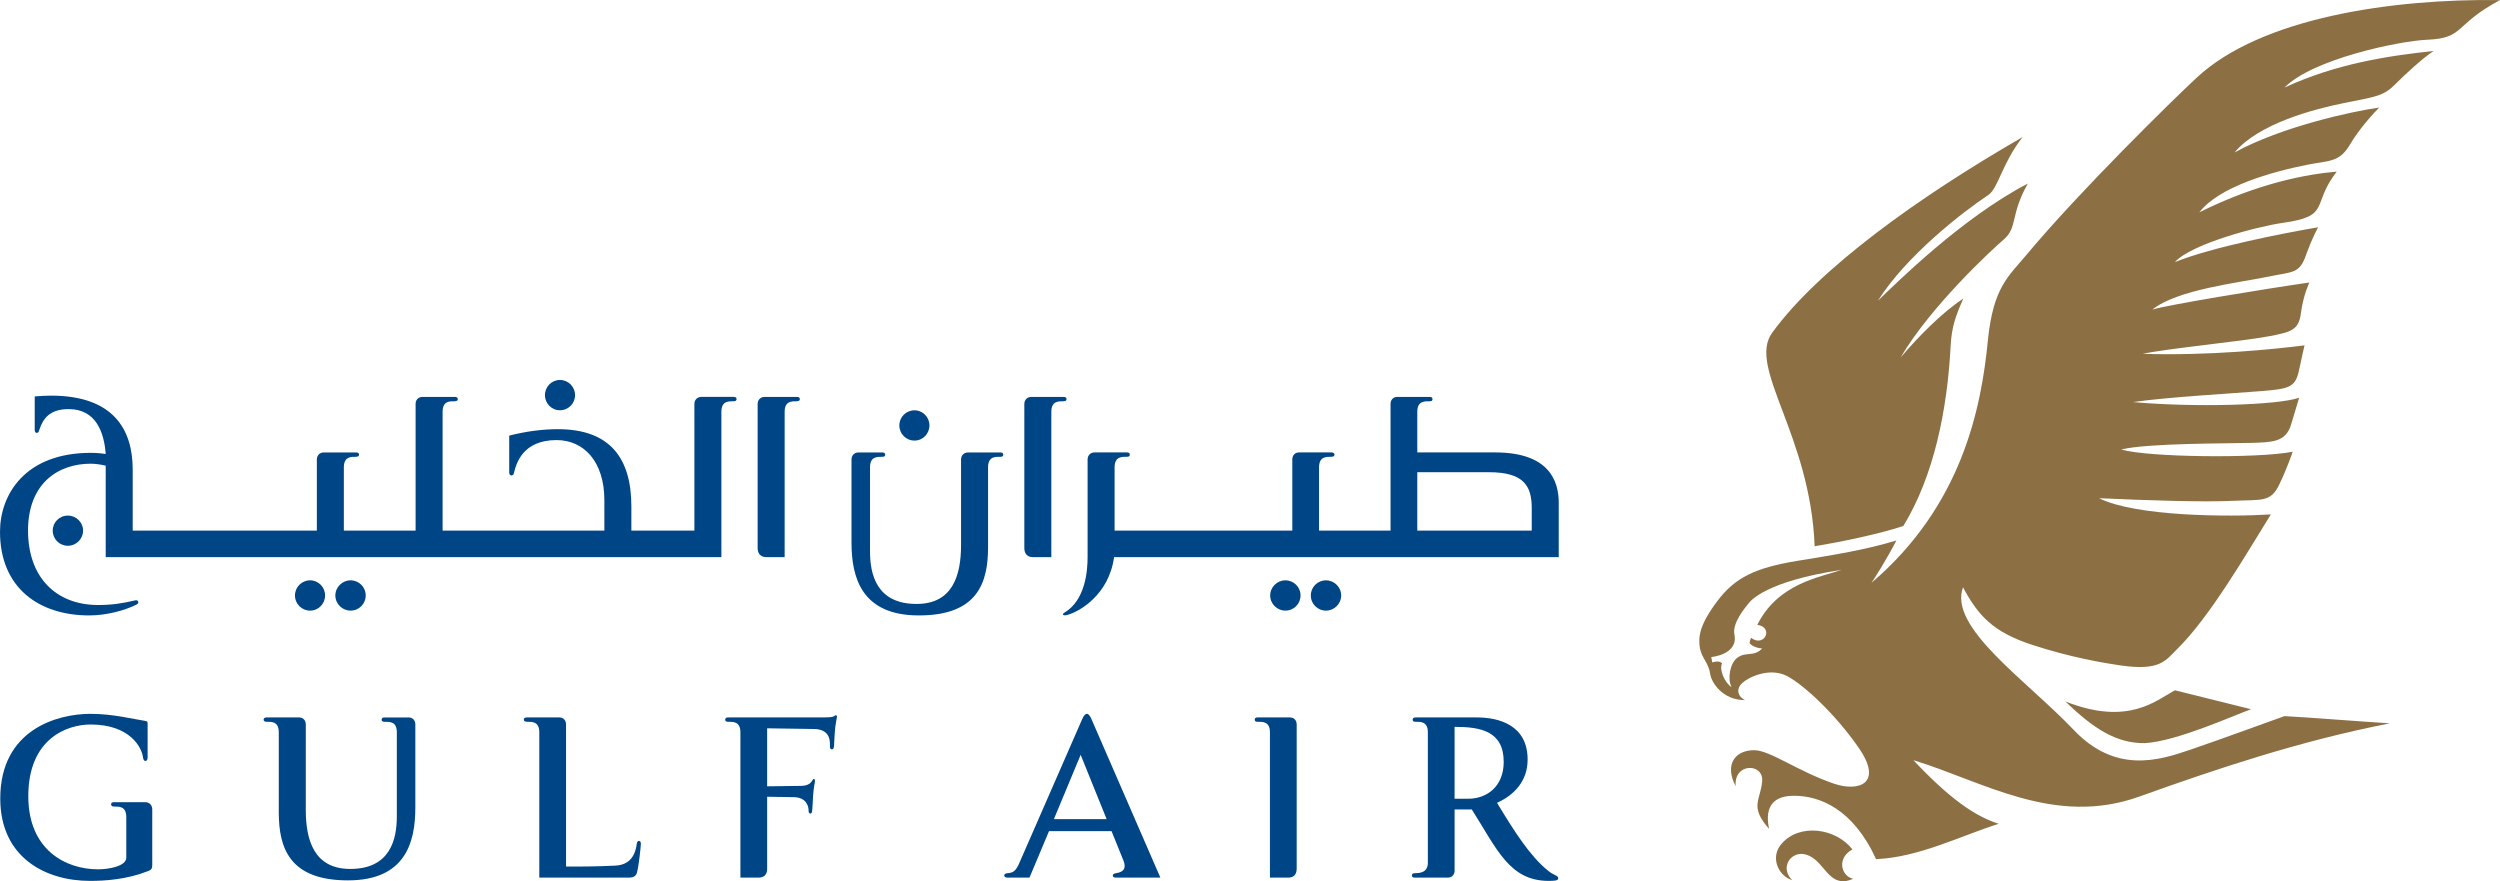 <?xml version="1.0" encoding="UTF-8" standalone="no"?>
<!-- Created with Inkscape (http://www.inkscape.org/) -->

<svg
   xmlns:dc="http://purl.org/dc/elements/1.1/"
   xmlns:cc="http://creativecommons.org/ns#"
   xmlns:rdf="http://www.w3.org/1999/02/22-rdf-syntax-ns#"
   xmlns:svg="http://www.w3.org/2000/svg"
   xmlns="http://www.w3.org/2000/svg"
   xmlns:sodipodi="http://sodipodi.sourceforge.net/DTD/sodipodi-0.dtd"
   xmlns:inkscape="http://www.inkscape.org/namespaces/inkscape"
   width="661"
   height="233"
   id="svg2"
   version="1.1">
  <g
     inkscape:label="Layer 1"
     inkscape:groupmode="layer"
     id="layer1"
     transform="translate(-44.5,-415.861)">
    <path
       style="font-size:59px;letter-spacing:0px;word-spacing:0;fill:#8c7044;fill-rule:nonzero;stroke:none;font-family:fnt0"
       id="path80"
       class="ps02"
       d="m 547.747,554.925 c -6.46,2.162 -16.863,4.284 -23.459,5.372 -1.088,-29.477 -17.883,-47.319 -11.22,-56.465 12.307,-16.945 38.69,-35.882 66.229,-51.739 -5.44,6.888 -6.46,13.531 -9.044,15.293 -6.936,4.61 -21.759,16.129 -29.239,27.994 4.896,-4.692 22.167,-21.888 39.642,-30.993 -4.692,8.33 -2.652,11.566 -6.324,14.762 -2.992,2.543 -19.311,17.604 -27.335,31.258 4.556,-5.358 11.084,-12.049 16.591,-15.578 -2.04,4.624 -3.06,7.466 -3.332,12.396 -0.884,17.013 -4.42,34.475 -12.511,47.7 m -13.463,85.52 c -4.352,-5.596 -13.871,-7.011 -18.699,-1.537 -3.264,3.672 -0.748,8.676 2.788,9.649 -4.08,-3.903 1.088,-9.968 6.392,-5.113 2.924,2.693 4.556,7.079 9.724,4.767 -3.06,-0.592 -4.556,-5.379 -0.204,-7.765 m 85.268,-42.077 c -4.964,2.679 -12.375,9.533 -28.967,2.951 7.48,7.262 13.599,11.131 21.011,11.022 8.296,-0.428 23.391,-7.276 28.083,-8.962 z m -73.641,-39.608 c -8.228,2.495 -16.251,3.767 -26.043,5.365 -11.22,1.829 -16.591,4.399 -21.283,10.628 -4.828,6.433 -5.1,9.567 -4.624,12.491 0.476,2.597 2.38,4.039 2.72,6.834 0.34,2.332 3.4,6.942 9.18,6.881 -1.7,-0.789 -2.584,-2.808 -0.68,-4.535 1.632,-1.523 7.208,-4.202 11.831,-1.816 4.556,2.414 12.919,10.261 18.903,18.93 6.664,9.608 -0.068,11.702 -6.46,9.54 -9.52,-3.237 -16.931,-8.819 -21.079,-8.867 -5.032,-0.048 -8.024,3.699 -4.964,9.526 -0.544,-6.283 7.48,-6.181 7.004,-1.251 -0.476,5.086 -3.4,6.609 1.836,12.532 -0.952,-4.433 -0.136,-8.772 6.596,-8.758 6.732,0.007 15.571,3.386 21.691,16.754 11.288,-0.449 22.643,-6.276 32.435,-9.343 -6.188,-1.945 -12.987,-6.609 -22.575,-16.829 18.563,5.685 37.33,17.666 59.769,9.622 19.855,-7.119 42.226,-14.687 66.229,-19.359 -7.752,-0.462 -21.963,-1.618 -27.879,-1.904 -8.024,2.856 -15.707,5.725 -24.955,8.901 -8.5,2.924 -19.787,6.303 -30.803,-5.283 -12.443,-13.11 -33.183,-27.07 -29.239,-37.684 4.08,7.643 8.024,11.797 18.019,15.136 10.404,3.427 19.447,4.93 23.799,5.555 10.336,1.435 11.696,-1.278 14.823,-4.372 8.636,-8.479 18.359,-25.295 24.751,-35.583 -11.22,0.707 -35.766,0.537 -45.422,-4.284 12.987,0.578 27.539,1.081 35.562,0.687 7.276,-0.354 9.792,0.49 12.035,-4.202 2.04,-4.168 3.604,-8.772 3.604,-8.772 -9.18,1.816 -38.35,1.482 -45.354,-0.592 6.936,-1.714 28.491,-1.571 34.271,-1.748 5.712,-0.15 9.18,-0.218 10.608,-4.699 1.36,-4.481 2.176,-7.235 2.176,-7.235 -5.78,1.979 -27.471,2.604 -43.926,1.142 9.044,-1.326 27.199,-2.346 33.863,-2.897 7.072,-0.578 8.976,-0.904 9.928,-5.073 1.02,-4.78 1.564,-7.024 1.564,-7.024 -8.092,1.02 -25.363,2.788 -42.77,2.237 6.664,-1.442 26.859,-3.352 33.659,-4.699 5.644,-1.081 7.616,-1.612 8.16,-6.147 0.68,-4.957 2.244,-8.01 2.244,-8.01 -12.035,1.714 -38.078,6.018 -41.546,7.167 6.596,-5.311 22.915,-7.106 30.395,-8.663 7.004,-1.455 8.5,-0.707 10.336,-6.018 1.768,-4.821 3.128,-7.092 3.128,-7.092 -8.772,1.496 -27.879,5.175 -37.874,9.207 4.216,-4.746 21.691,-9.404 28.559,-10.376 12.851,-1.816 7.344,-4.671 14.211,-13.545 -7.888,0.68 -20.807,3.026 -36.31,10.757 5.168,-6.739 18.903,-10.642 28.423,-12.552 5.644,-1.129 8.5,-0.578 11.22,-5.086 2.652,-4.522 6.324,-8.432 7.888,-10.057 -7.004,0.986 -25.703,5.011 -38.214,11.865 6.256,-7.541 20.739,-11.41 28.831,-13.035 8.636,-1.741 10.54,-1.829 13.735,-5.079 2.38,-2.387 7.14,-6.82 10.064,-8.717 -12.307,1.333 -25.771,3.366 -39.438,9.683 7.48,-7.622 30.599,-12.355 37.67,-12.641 10.064,-0.401 6.936,-3.896 19.311,-10.492 -28.627,-0.394 -63.169,4.678 -80.169,20.488 -6.46,5.991 -31.075,30.13 -45.014,46.843 -4.76,5.719 -8.772,8.534 -10.2,22.398 -1.768,18.264 -6.868,43.906 -30.803,64.346 0.68,-0.945 4.216,-6.569 6.596,-11.199 m -36.786,22.31 c 4.488,0.68 1.836,6.086 -1.632,3.447 0,0 -0.34,0.578 -0.408,1.374 0.34,0.564 1.632,1.312 3.332,1.435 -2.312,2.387 -4.42,0.653 -6.732,2.584 -1.768,1.414 -2.516,5.501 -1.36,7.636 -1.836,-1.176 -3.332,-4.624 -2.516,-6.29 -0.612,-0.666 -1.7,-0.537 -2.584,-0.252 l -0.272,-1.414 c 0,0 7.208,-0.605 6.12,-5.977 -0.612,-3.019 2.788,-7.024 3.808,-8.296 0.476,-0.564 4.42,-5.739 24.547,-8.785 -5.848,2.026 -16.795,3.543 -22.303,14.538" />
    <path
       style="font-size:59px;letter-spacing:0px;word-spacing:0;fill:#004686;fill-rule:nonzero;stroke:none;font-family:fnt0"
       id="path82"
       class="ps03"
       d="m 255.155,520.804 c 0.816,0 0.816,0.435 0.816,0.605 0,0.184 -0.068,0.551 -0.816,0.551 -1.156,0 -3.196,-0.156 -3.196,2.767 l 0,38.439 -4.76,0 c -2.176,0 -2.38,-1.612 -2.38,-2.468 l 0,-38.058 c 0,-0.945 0.68,-1.836 1.836,-1.836 l 8.5,0" />
    <path
       style="font-size:59px;letter-spacing:0px;word-spacing:0;fill:#004686;fill-rule:nonzero;stroke:none;font-family:fnt0"
       id="path84"
       class="ps03"
       d="m 325.668,520.804 c 0.816,0 0.816,0.435 0.816,0.605 0,0.184 -0.068,0.551 -0.816,0.551 -1.156,0 -3.196,-0.156 -3.196,2.767 l 0,38.439 -4.828,0 c -2.108,0 -2.312,-1.612 -2.312,-2.468 l 0,-38.058 c 0,-0.945 0.68,-1.836 1.836,-1.836 l 8.5,0" />
    <path
       style="font-size:59px;letter-spacing:0px;word-spacing:0;fill:#004686;fill-rule:evenodd;stroke:none;font-family:fnt0"
       id="path86"
       class="ps04"
       d="m 58.439,556.169 c 0,-2.217 1.768,-3.991 4.012,-3.991 2.176,0 4.012,1.775 4.012,3.991 0,2.203 -1.836,3.998 -4.012,3.998 -2.244,0 -4.012,-1.795 -4.012,-3.998" />
    <path
       style="font-size:59px;letter-spacing:0px;word-spacing:0;fill:#004686;fill-rule:evenodd;stroke:none;font-family:fnt0"
       id="path88"
       class="ps04"
       d="m 188.586,520.342 c 0,-2.224 1.768,-4.019 3.944,-4.019 2.244,0 4.012,1.795 4.012,4.019 0,2.203 -1.768,3.991 -4.012,3.991 -2.176,0 -3.944,-1.788 -3.944,-3.991" />
    <path
       style="font-size:59px;letter-spacing:0px;word-spacing:0;fill:#004686;fill-rule:evenodd;stroke:none;font-family:fnt0"
       id="path90"
       class="ps04"
       d="m 282.286,528.345 c 0,-2.203 1.768,-3.998 4.012,-3.998 2.176,0 3.944,1.795 3.944,3.998 0,2.224 -1.768,4.005 -3.944,4.005 -2.244,0 -4.012,-1.782 -4.012,-4.005" />
    <path
       style="font-size:59px;letter-spacing:0px;word-spacing:0;fill:#004686;fill-rule:evenodd;stroke:none;font-family:fnt0"
       id="path92"
       class="ps04"
       d="m 380.338,573.298 c 0,-2.203 1.836,-3.998 4.012,-3.998 2.244,0 4.012,1.795 4.012,3.998 0,2.224 -1.768,4.012 -4.012,4.012 -2.176,0 -4.012,-1.788 -4.012,-4.012" />
    <path
       style="font-size:59px;letter-spacing:0px;word-spacing:0;fill:#004686;fill-rule:evenodd;stroke:none;font-family:fnt0"
       id="path94"
       class="ps04"
       d="m 391.081,573.298 c 0,-2.203 1.768,-3.998 4.012,-3.998 2.176,0 4.012,1.795 4.012,3.998 0,2.224 -1.836,4.012 -4.012,4.012 -2.244,0 -4.012,-1.788 -4.012,-4.012" />
    <path
       style="font-size:59px;letter-spacing:0px;word-spacing:0;fill:#004686;fill-rule:evenodd;stroke:none;font-family:fnt0"
       id="path96"
       class="ps04"
       d="m 122.493,573.298 c 0,-2.203 1.768,-3.998 4.012,-3.998 2.176,0 3.944,1.795 3.944,3.998 0,2.224 -1.768,4.012 -3.944,4.012 -2.244,0 -4.012,-1.788 -4.012,-4.012" />
    <path
       style="font-size:59px;letter-spacing:0px;word-spacing:0;fill:#004686;fill-rule:evenodd;stroke:none;font-family:fnt0"
       id="path98"
       class="ps04"
       d="m 133.168,573.298 c 0,-2.203 1.836,-3.998 4.012,-3.998 2.244,0 4.012,1.795 4.012,3.998 0,2.224 -1.768,4.012 -4.012,4.012 -2.176,0 -4.012,-1.788 -4.012,-4.012" />
    <path
       style="font-size:59px;letter-spacing:0px;word-spacing:0;fill:#004686;fill-rule:nonzero;stroke:none;font-family:fnt0"
       id="path100"
       class="ps03"
       d="m 271.474,535.485 c -1.156,0 -1.836,0.891 -1.836,1.843 l 0,21.99 c 0,9.248 2.652,19.264 17.815,19.264 15.571,0 18.291,-8.69 18.291,-18.046 l 0,-21.12 c 0,-2.91 1.972,-2.774 3.196,-2.774 0.816,0 0.816,-0.367 0.816,-0.564 0,-0.15 0,-0.592 -0.816,-0.592 l -8.5,0 c -1.156,0 -1.836,0.891 -1.836,1.843 l 0,22.616 c 0,8.098 -2.244,15.599 -11.764,15.599 -10.608,0 -12.307,-7.854 -12.307,-13.912 l 0,-22.215 c 0,-2.856 1.904,-2.774 3.196,-2.774 0.816,0 0.816,-0.367 0.816,-0.564 0,-0.15 0,-0.592 -0.816,-0.592 l -6.256,0" />
    <path
       style="font-size:59px;letter-spacing:0px;word-spacing:0;fill:#004686;fill-rule:nonzero;stroke:none;font-family:fnt0"
       id="path102"
       class="ps03"
       d="m 72.447,563.166 0,-24.18 c -1.224,-0.32 -2.924,-0.524 -3.944,-0.524 -8.84,0 -16.591,5.392 -16.591,17.672 0,12.389 7.412,19.692 18.563,19.692 3.468,0 6.324,-0.408 9.86,-1.244 0.68,-0.17 1.088,0.707 0.34,1.088 -3.128,1.598 -8.024,2.91 -12.579,2.91 -13.259,0 -23.595,-7.262 -23.595,-22.126 0,-9.737 6.528,-20.862 24.003,-20.862 1.904,0 3.4,0.211 3.944,0.299 -0.408,-5.535 -2.448,-11.866 -9.792,-11.866 -5.168,0 -6.8,2.706 -7.684,5.263 -0.204,0.626 -0.272,1.02 -0.748,1.02 -0.272,0 -0.544,-0.17 -0.544,-0.802 l 0,-8.833 c 1.088,-0.109 3.196,-0.211 4.284,-0.211 16.591,0 21.623,9.01 21.623,19.542 l 0,16.143 48.686,0 0,-18.822 c 0,-0.952 0.68,-1.843 1.836,-1.843 l 8.5,0 c 0.816,0 0.816,0.442 0.816,0.592 0,0.197 -0.068,0.564 -0.816,0.564 -1.156,0 -3.196,-0.15 -3.196,2.774 l 0,16.734 18.971,0 0,-33.509 c 0,-0.945 0.612,-1.836 1.836,-1.836 l 8.5,0 c 0.816,0 0.816,0.435 0.816,0.605 0,0.184 -0.068,0.551 -0.816,0.551 -1.224,0 -3.196,-0.156 -3.196,2.767 l 0,31.421 42.77,0 0,-8.03 c 0,-10.247 -5.44,-15.898 -12.647,-15.898 -8.908,0 -10.676,6.12 -11.288,8.833 -0.136,0.354 -0.34,0.517 -0.68,0.517 -0.272,0 -0.544,-0.238 -0.544,-0.83 l 0,-9.703 c 4.896,-1.244 9.248,-1.7 12.851,-1.7 13.871,0 19.447,7.745 19.447,20.433 l 0,6.378 16.659,0 0,-33.509 c 0,-0.945 0.68,-1.836 1.836,-1.836 l 8.5,0 c 0.816,0 0.816,0.435 0.816,0.605 0,0.184 -0.068,0.551 -0.816,0.551 -1.156,0 -3.196,-0.156 -3.196,2.767 l 0,38.439 -162.785,0" />
    <path
       style="font-size:59px;letter-spacing:0px;word-spacing:0;fill:#004686;fill-rule:nonzero;stroke:none;font-family:fnt0"
       id="path104"
       class="ps03"
       d="m 419.232,540.714 0,15.435 30.259,0 0,-5.997 c 0,-5.855 -2.176,-9.438 -11.288,-9.438 z m -22.711,-5.229 c 0.748,0 0.816,0.442 0.816,0.592 0,0.197 -0.068,0.564 -0.884,0.564 -1.156,0 -3.196,-0.15 -3.196,2.774 l 0,16.734 18.903,0 0,-33.509 c 0,-0.945 0.612,-1.836 1.768,-1.836 l 8.568,0 c 0.748,0 0.748,0.435 0.748,0.605 0,0.184 0,0.551 -0.748,0.551 -1.224,0 -3.264,-0.156 -3.264,2.767 l 0,10.757 20.603,0 c 14.211,0 16.795,7.5 16.795,13.3 l 0,14.381 -117.567,0 c -1.36,10.03 -9.316,14.531 -12.443,15.306 -1.088,0.292 -1.36,-0.224 -0.748,-0.592 5.576,-3.243 6.188,-11.016 6.188,-14.715 l 0,-25.839 c 0,-0.952 0.68,-1.843 1.836,-1.843 l 8.5,0 c 0.816,0 0.816,0.442 0.816,0.592 0,0.197 0,0.564 -0.816,0.564 -1.156,0 -3.196,-0.15 -3.196,2.774 l 0,16.734 46.986,0 0,-18.822 c 0,-0.952 0.612,-1.843 1.768,-1.843 l 8.568,0" />
    <path
       style="font-size:59px;letter-spacing:0px;word-spacing:0;fill:#004686;fill-rule:evenodd;stroke:none;font-family:fnt0"
       id="path106"
       class="ps04"
       d="m 247.335,626.519 6.868,0.109 c 3.468,-0.027 4.08,2.387 4.08,3.447 0,0.578 0.136,0.891 0.476,0.891 0.272,0 0.476,-0.258 0.476,-0.809 0.136,-0.972 0.136,-2.767 0.34,-5.059 0.136,-1.224 0.34,-2.217 0.408,-2.686 0,-0.619 -0.34,-0.898 -0.68,-0.224 -0.34,0.496 -0.816,1.374 -2.856,1.455 l -9.112,0.122 0,-15.34 12.511,0.184 c 4.42,0.129 4.08,3.577 4.08,4.508 0,0.578 0.136,0.877 0.544,0.877 0.272,0 0.476,-0.272 0.544,-0.802 0.068,-0.979 0.136,-3.427 0.34,-5.175 0.204,-1.496 0.272,-1.496 0.408,-2.434 0.136,-0.524 -0.204,-0.83 -0.68,-0.401 -0.544,0.394 -1.836,0.333 -2.924,0.367 l -25.091,0 c -0.816,0 -0.816,0.422 -0.816,0.592 0,0.184 0,0.564 0.816,0.564 1.156,0 3.196,-0.156 3.196,2.767 l 0,38.432 4.76,0 c 2.176,0 2.312,-1.605 2.312,-2.482 l 0,-18.903" />
    <path
       style="font-size:59px;letter-spacing:0px;word-spacing:0;fill:#004686;fill-rule:evenodd;stroke:none;font-family:fnt0"
       id="path108"
       class="ps04"
       d="m 194.162,644.967 0,-37.589 c 0,-0.945 -0.612,-1.829 -1.768,-1.829 l -8.568,0 c -0.816,0 -0.816,0.422 -0.816,0.592 0,0.184 0.068,0.564 0.884,0.564 1.156,0 3.196,-0.156 3.196,2.754 l 0,38.446 23.663,0 c 1.428,0 1.972,-0.564 2.176,-1.401 0.476,-1.707 1.02,-6.956 1.02,-7.582 0,-0.959 -0.952,-0.993 -1.088,0.014 -0.204,1.612 -0.884,5.542 -5.576,5.787 -4.828,0.258 -9.928,0.272 -13.123,0.245" />
    <path
       style="font-size:59px;letter-spacing:0px;word-spacing:0;fill:#004686;fill-rule:evenodd;stroke:none;font-family:fnt0"
       id="path110"
       class="ps04"
       d="m 377.006,605.549 c -0.748,0 -0.748,0.422 -0.748,0.592 0,0.184 0,0.564 0.816,0.564 1.156,0 3.196,-0.156 3.196,2.767 l 0,38.432 4.76,0 c 2.176,0 2.312,-1.605 2.312,-2.482 l 0,-38.044 c 0,-0.932 -0.612,-1.829 -1.768,-1.829 l -8.568,0" />
    <path
       style="font-size:59px;letter-spacing:0px;word-spacing:0;fill:#004686;fill-rule:nonzero;stroke:none;font-family:fnt0"
       id="path112"
       class="ps03"
       d="m 152.547,605.549 c 1.156,0 1.768,0.884 1.768,1.829 l 0,22.004 c 0,9.241 -2.652,19.25 -17.815,19.25 -15.571,0 -18.291,-8.69 -18.291,-18.033 l 0,-21.127 c 0,-2.924 -1.972,-2.767 -3.196,-2.767 -0.748,0 -0.816,-0.381 -0.816,-0.564 0,-0.17 0.068,-0.592 0.816,-0.592 l 8.568,0 c 1.156,0 1.768,0.884 1.768,1.829 l 0,22.609 c 0,8.098 2.244,15.619 11.764,15.619 10.608,0 12.307,-7.86 12.307,-13.926 l 0,-22.208 c 0,-2.856 -1.836,-2.767 -3.196,-2.767 -0.816,0 -0.816,-0.381 -0.816,-0.564 0,-0.17 0,-0.592 0.816,-0.592 l 6.324,0" />
    <path
       style="font-size:59px;letter-spacing:0px;word-spacing:0;fill:#004686;fill-rule:nonzero;stroke:none;font-family:fnt0"
       id="path114"
       class="ps03"
       d="m 337.092,632.435 -6.868,-16.999 -7.072,16.999 z m 4.488,11.05 -3.196,-7.881 -16.523,0 -5.168,12.301 -5.848,0 c -0.612,0 -0.816,-0.265 -0.816,-0.564 0,-0.197 0.068,-0.551 0.884,-0.612 1.428,-0.075 2.176,-0.605 3.06,-2.604 l 16.659,-38.133 c 0.816,-1.843 1.632,-1.877 2.448,0 l 18.223,41.913 -11.764,0 c -0.612,0 -0.816,-0.252 -0.816,-0.564 0,-0.245 0.204,-0.503 0.816,-0.612 1.836,-0.231 2.856,-1.122 2.04,-3.243" />
    <path
       style="font-size:59px;letter-spacing:0px;word-spacing:0;fill:#004686;fill-rule:nonzero;stroke:none;font-family:fnt0"
       id="path116"
       class="ps03"
       d="m 429.092,608.044 0,19.005 3.604,0 c 4.964,0 9.384,-3.264 9.384,-9.751 0,-8.248 -6.324,-9.254 -12.987,-9.254 m 11.22,20.08 c 4.624,7.663 8.704,14.041 13.395,17.876 1.7,1.428 2.788,1.272 2.788,2.081 0,0.252 -0.204,0.517 -0.748,0.592 -0.408,0.068 -1.02,0.095 -1.768,0.095 -10.404,0 -13.667,-8.398 -20.331,-18.876 l -4.556,0 0,16.177 c 0,0.938 -0.612,1.836 -1.768,1.836 l -8.704,0 c -0.816,0 -0.816,-0.435 -0.816,-0.592 0,-0.197 0.068,-0.585 0.816,-0.585 1.224,0 3.4,-0.136 3.4,-2.754 l 0,-34.502 c 0,-2.924 -2.04,-2.767 -3.196,-2.767 -0.816,0 -0.816,-0.381 -0.816,-0.564 0,-0.17 0,-0.592 0.816,-0.592 l 16.115,0 c 5.916,0 13.463,2.04 13.463,11.158 0,5.793 -3.74,9.465 -8.092,11.417" />
    <path
       style="font-size:59px;letter-spacing:0px;word-spacing:0;fill:#004686;fill-rule:nonzero;stroke:none;font-family:fnt0"
       id="path118"
       class="ps03"
       d="m 74.691,627.954 8.228,0 c 1.156,0 1.836,0.904 1.836,1.836 l 0,14.864 c 0,0.904 -0.34,1.251 -1.088,1.516 -5.712,2.244 -11.356,2.597 -15.367,2.597 -11.764,0 -23.731,-6.174 -23.731,-21.773 0,-18.203 15.027,-22.398 23.867,-22.398 5.984,0 11.492,1.442 14.347,1.85 0.68,0.102 0.748,0.258 0.748,0.68 l 0,8.989 c 0,1.224 -1.088,1.319 -1.224,0 -0.272,-2.441 -3.264,-8.697 -13.871,-8.697 -5.984,0 -16.455,3.536 -16.455,18.964 0,14.232 9.928,19.325 18.427,19.325 2.924,0 7.48,-0.836 7.48,-3.087 l 0,-10.744 c 0,-2.924 -2.04,-2.754 -3.196,-2.754 -0.748,0 -0.816,-0.381 -0.816,-0.578 0,-0.163 0,-0.592 0.816,-0.592" />
  </g>
</svg>
